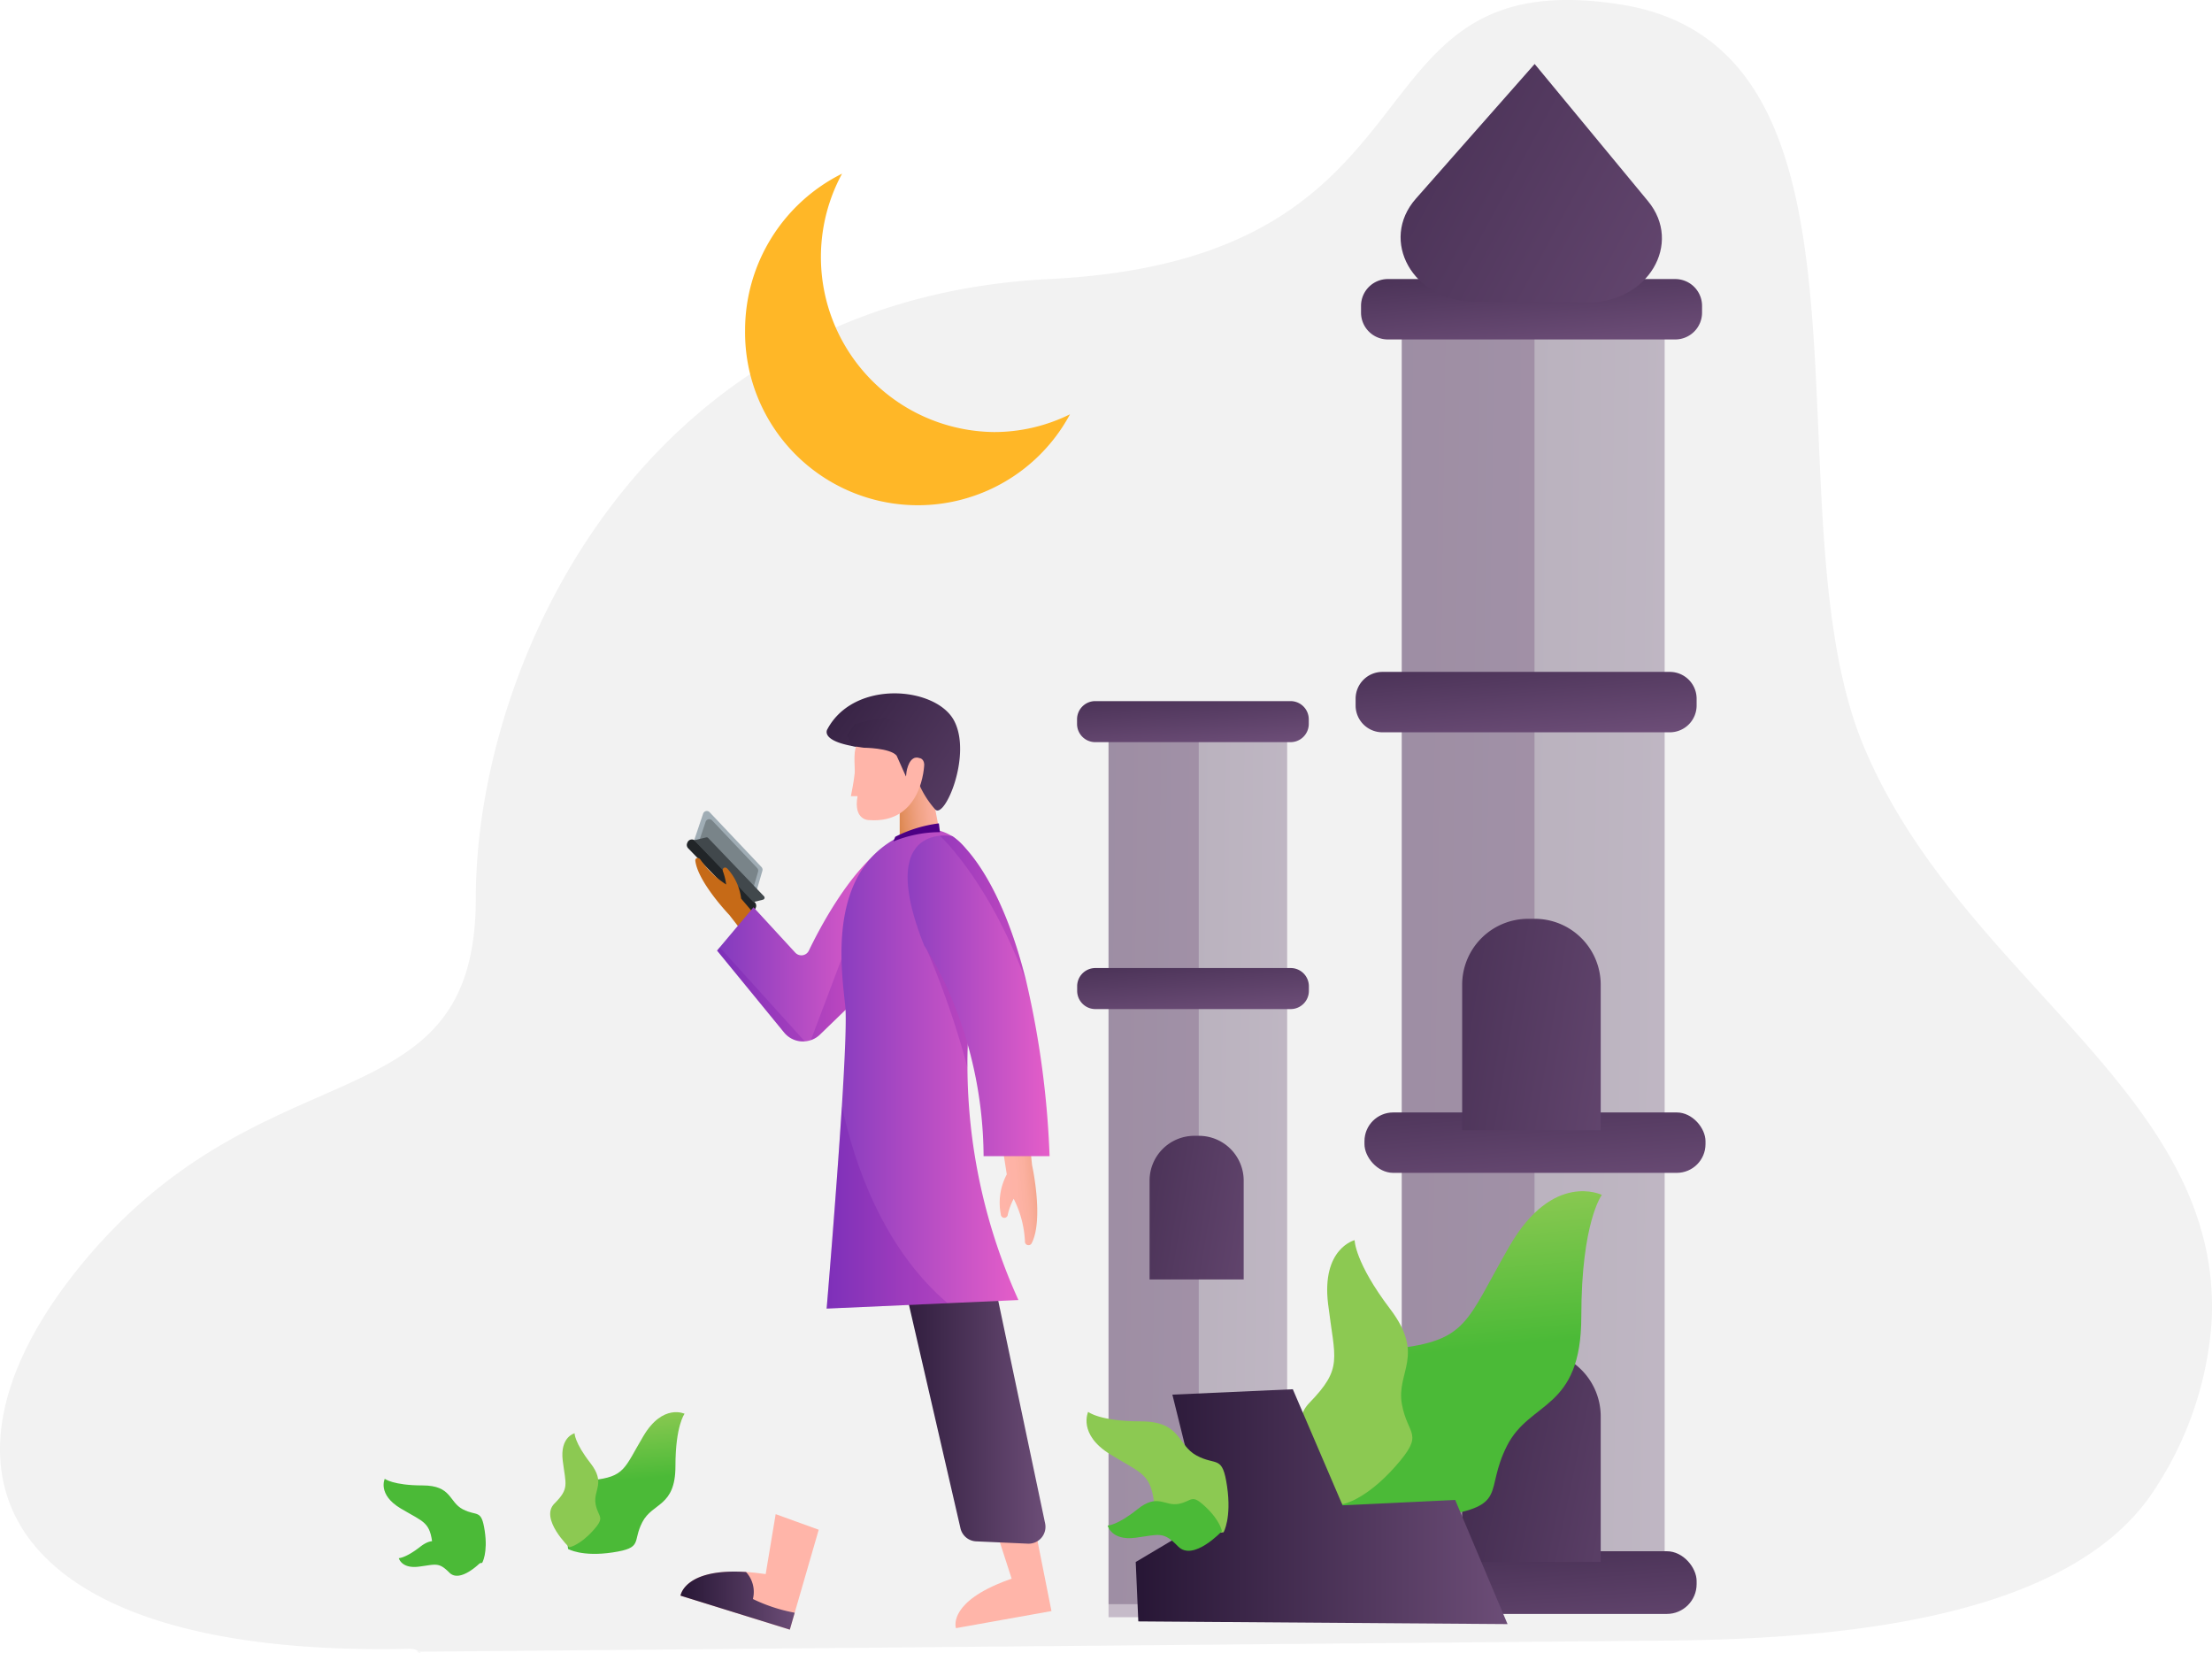 <svg xmlns="http://www.w3.org/2000/svg" xmlns:xlink="http://www.w3.org/1999/xlink" width="314.066" height="234.693" viewBox="0 0 314.066 234.693">
  <defs>
    <linearGradient id="linear-gradient" x1="-0.667" y1="0.423" x2="1.667" y2="0.577" gradientUnits="objectBoundingBox">
      <stop offset="0" stop-color="#271635"/>
      <stop offset="1" stop-color="#6c4d77"/>
    </linearGradient>
    <linearGradient id="linear-gradient-2" x1="3.35" y1="0.196" x2="2.338" y2="0.304" xlink:href="#linear-gradient"/>
    <linearGradient id="linear-gradient-3" x1="-0.653" y1="-2.034" x2="0.867" y2="1.307" xlink:href="#linear-gradient"/>
    <linearGradient id="linear-gradient-4" x1="-0.435" y1="-1.314" x2="0.778" y2="1.039" xlink:href="#linear-gradient"/>
    <linearGradient id="linear-gradient-5" x1="-0.435" y1="-1.314" x2="0.778" y2="1.039" xlink:href="#linear-gradient"/>
    <linearGradient id="linear-gradient-6" x1="-0.349" y1="-1.744" x2="0.965" y2="1.73" xlink:href="#linear-gradient"/>
    <linearGradient id="linear-gradient-7" x1="-2.081" y1="-0.109" x2="1.695" y2="0.854" xlink:href="#linear-gradient"/>
    <linearGradient id="linear-gradient-10" x1="3.388" y1="0.196" x2="2.363" y2="0.304" xlink:href="#linear-gradient"/>
    <linearGradient id="linear-gradient-12" x1="-0.435" y1="-1.314" x2="0.778" y2="1.039" xlink:href="#linear-gradient"/>
    <linearGradient id="linear-gradient-13" x1="-0.435" y1="-1.314" x2="0.778" y2="1.039" xlink:href="#linear-gradient"/>
    <linearGradient id="linear-gradient-16" x1="-1.321" y1="-0.022" x2="1.942" y2="1.018" xlink:href="#linear-gradient"/>
    <linearGradient id="linear-gradient-17" x1="-92.137" y1="-34.009" x2="-91.498" y2="-34.451" gradientUnits="objectBoundingBox">
      <stop offset="0.003" stop-color="#c66a17"/>
      <stop offset="0.019" stop-color="#c86d1e"/>
      <stop offset="0.108" stop-color="#d78043"/>
      <stop offset="0.205" stop-color="#e39062"/>
      <stop offset="0.31" stop-color="#ed9e7c"/>
      <stop offset="0.425" stop-color="#f5a890"/>
      <stop offset="0.556" stop-color="#faaf9e"/>
      <stop offset="0.718" stop-color="#feb3a6"/>
      <stop offset="1" stop-color="#ffb5a9"/>
    </linearGradient>
    <linearGradient id="linear-gradient-18" x1="0" y1="0.5" x2="1" y2="0.5" xlink:href="#linear-gradient"/>
    <linearGradient id="linear-gradient-19" x1="-124.872" y1="-2.301" x2="-124.091" y2="-2.719" xlink:href="#linear-gradient-17"/>
    <linearGradient id="linear-gradient-21" x1="-0.104" y1="0.613" x2="1.268" y2="0.321" gradientUnits="objectBoundingBox">
      <stop offset="0" stop-color="#ffb5a9"/>
      <stop offset="0.359" stop-color="#feb3a6"/>
      <stop offset="0.515" stop-color="#fbb09f"/>
      <stop offset="0.632" stop-color="#f6a993"/>
      <stop offset="0.729" stop-color="#efa081"/>
      <stop offset="0.815" stop-color="#e6946a"/>
      <stop offset="0.891" stop-color="#db854d"/>
      <stop offset="0.96" stop-color="#ce742c"/>
      <stop offset="0.997" stop-color="#c66a17"/>
    </linearGradient>
    <linearGradient id="linear-gradient-22" x1="-241.397" y1="-154.568" x2="-240.784" y2="-154.887" xlink:href="#linear-gradient-21"/>
    <linearGradient id="linear-gradient-25" x1="-0.336" y1="0.745" x2="1.101" y2="0.381" gradientUnits="objectBoundingBox">
      <stop offset="0.003" stop-color="#c66a17"/>
      <stop offset="0.14" stop-color="#d37b39"/>
      <stop offset="0.325" stop-color="#e39061"/>
      <stop offset="0.507" stop-color="#efa080"/>
      <stop offset="0.682" stop-color="#f7ab96"/>
      <stop offset="0.85" stop-color="#fdb2a4"/>
      <stop offset="1" stop-color="#ffb5a9"/>
    </linearGradient>
    <linearGradient id="linear-gradient-26" x1="-0.293" y1="-0.169" x2="1.668" y2="1.083" xlink:href="#linear-gradient"/>
    <linearGradient id="linear-gradient-27" x1="-1.043" y1="-0.604" x2="3.206" y2="1.876" xlink:href="#linear-gradient"/>
    <linearGradient id="linear-gradient-28" y1="0.5" x2="1" y2="0.5" gradientUnits="objectBoundingBox">
      <stop offset="0" stop-color="#813abe"/>
      <stop offset="1" stop-color="#e55ec9"/>
    </linearGradient>
    <linearGradient id="linear-gradient-31" x1="0.463" y1="-0.002" x2="0.504" y2="0.483" gradientUnits="objectBoundingBox">
      <stop offset="0" stop-color="#8cc952"/>
      <stop offset="1" stop-color="#4bba37"/>
    </linearGradient>
    <linearGradient id="linear-gradient-32" x1="28.542" y1="-7.04" x2="30.102" y2="-7.04" xlink:href="#linear-gradient-31"/>
    <linearGradient id="linear-gradient-34" x1="113.037" y1="-3.285" x2="113.07" y2="-2.719" xlink:href="#linear-gradient-31"/>
    <linearGradient id="linear-gradient-35" x1="-81.206" y1="148.308" x2="-80.535" y2="148.308" xlink:href="#linear-gradient-31"/>
    <linearGradient id="linear-gradient-36" x1="0.464" y1="-0.002" x2="0.504" y2="0.484" xlink:href="#linear-gradient-31"/>
    <linearGradient id="linear-gradient-37" x1="93.941" y1="-21.535" x2="95.46" y2="-21.535" xlink:href="#linear-gradient-31"/>
    <linearGradient id="linear-gradient-39" x1="163.564" y1="-13.779" x2="163.597" y2="-13.195" xlink:href="#linear-gradient-31"/>
    <linearGradient id="linear-gradient-40" x1="-109.33" y1="195.123" x2="-108.663" y2="195.123" xlink:href="#linear-gradient-31"/>
    <linearGradient id="linear-gradient-41" x1="-1.321" y1="-0.221" x2="1.38" y2="0.93" xlink:href="#linear-gradient"/>
  </defs>
  <g id="MAIN_OBJECTS" data-name="MAIN OBJECTS" transform="translate(-1970.429 -602.709)">
    <g id="Group_30" data-name="Group 30">
      <path id="Path_5" data-name="Path 5" d="M2030.182,837.4a2.213,2.213,0,0,0-1.7-.615c-58.009,1.27-70.263-25.115-46.877-54.078,26.212-32.463,56.38-19.452,56.38-52.485s23.231-85.015,81.469-87.9,40.865-45.25,81.02-38.985,20.543,71.93,34.611,105.422c13.929,33.161,51.03,49.1,49.357,81.564a49.354,49.354,0,0,1-7.769,23.336c-12.07,19.569-47.34,21.767-70.33,21.97L2029.559,837.2" fill="#f2f2f2"/>
      <rect id="Rectangle_3" data-name="Rectangle 3" width="37.325" height="182.857" transform="translate(2169.457 648.146)" opacity="0.33" fill="url(#linear-gradient)"/>
      <rect id="Rectangle_4" data-name="Rectangle 4" width="18.847" height="182.857" transform="translate(2169.457 648.146)" opacity="0.33" fill="url(#linear-gradient-2)"/>
      <rect id="Rectangle_5" data-name="Rectangle 5" width="48.422" height="8.575" rx="4.081" transform="translate(2164.16 760.64)" fill="url(#linear-gradient-3)"/>
      <path id="Path_6" data-name="Path 6" d="M2211.32,701.905v.956a3.81,3.81,0,0,1-3.809,3.81h-40.8a3.81,3.81,0,0,1-3.809-3.81v-.956a3.809,3.809,0,0,1,3.809-3.809h40.8a3.872,3.872,0,0,1,.6.047A3.809,3.809,0,0,1,2211.32,701.905Z" fill="url(#linear-gradient-4)"/>
      <path id="Path_7" data-name="Path 7" d="M2212.092,646.134v.957a3.81,3.81,0,0,1-3.81,3.809h-40.8a3.81,3.81,0,0,1-3.81-3.809v-.957a3.809,3.809,0,0,1,3.81-3.809h40.8a3.748,3.748,0,0,1,.6.048A3.809,3.809,0,0,1,2212.092,646.134Z" fill="url(#linear-gradient-5)"/>
      <rect id="Rectangle_6" data-name="Rectangle 6" width="48.422" height="8.901" rx="4.236" transform="translate(2162.899 822.932)" fill="url(#linear-gradient-6)"/>
      <path id="Rectangle_7" data-name="Rectangle 7" d="M9.363,0h.946a9.363,9.363,0,0,1,9.363,9.363V30.011a0,0,0,0,1,0,0H0a0,0,0,0,1,0,0V9.363A9.363,9.363,0,0,1,9.363,0Z" transform="translate(2178.031 733.15)" fill="url(#linear-gradient-7)"/>
      <path id="Rectangle_8" data-name="Rectangle 8" d="M9.363,0h.946a9.363,9.363,0,0,1,9.363,9.363V30.011a0,0,0,0,1,0,0H0a0,0,0,0,1,0,0V9.363A9.363,9.363,0,0,1,9.363,0Z" transform="translate(2178.711 669.121)" fill="url(#linear-gradient-7)"/>
      <rect id="Rectangle_9" data-name="Rectangle 9" width="25.361" height="124.247" transform="translate(2127.823 706.198)" opacity="0.33" fill="url(#linear-gradient)"/>
      <rect id="Rectangle_10" data-name="Rectangle 10" width="12.806" height="126.097" transform="translate(2127.823 706.198)" opacity="0.33" fill="url(#linear-gradient-10)"/>
      <rect id="Rectangle_11" data-name="Rectangle 11" width="32.901" height="5.826" rx="2.773" transform="translate(2124.224 782.635)" fill="url(#linear-gradient-3)"/>
      <path id="Path_8" data-name="Path 8" d="M2156.268,742.726v.65a2.588,2.588,0,0,1-2.588,2.588h-27.724a2.588,2.588,0,0,1-2.588-2.588v-.65a2.587,2.587,0,0,1,2.588-2.588h27.724a2.627,2.627,0,0,1,.409.032A2.589,2.589,0,0,1,2156.268,742.726Z" fill="url(#linear-gradient-12)"/>
      <path id="Path_9" data-name="Path 9" d="M2156.252,704.831v.65a2.589,2.589,0,0,1-2.589,2.589H2125.94a2.589,2.589,0,0,1-2.589-2.589v-.65a2.589,2.589,0,0,1,2.589-2.588h27.723a2.524,2.524,0,0,1,.41.033A2.587,2.587,0,0,1,2156.252,704.831Z" fill="url(#linear-gradient-13)"/>
      <path id="Rectangle_12" data-name="Rectangle 12" d="M6.362,0H7a6.362,6.362,0,0,1,6.362,6.362v14.03a0,0,0,0,1,0,0H0a0,0,0,0,1,0,0V6.362A6.362,6.362,0,0,1,6.362,0Z" transform="translate(2133.649 763.957)" fill="url(#linear-gradient-7)"/>
      <path id="Rectangle_13" data-name="Rectangle 13" d="M6.362,0H7a6.362,6.362,0,0,1,6.362,6.362v14.03a0,0,0,0,1,0,0H0a0,0,0,0,1,0,0V6.362A6.362,6.362,0,0,1,6.362,0Z" transform="translate(2134.111 720.45)" fill="url(#linear-gradient-7)"/>
      <path id="Rectangle_14" data-name="Rectangle 14" d="M9.363,0h.946a9.363,9.363,0,0,1,9.363,9.363V30.011a0,0,0,0,1,0,0H0a0,0,0,0,1,0,0V9.363A9.363,9.363,0,0,1,9.363,0Z" transform="translate(2178.031 794.434)" fill="url(#linear-gradient-16)"/>
      <g id="Group_23" data-name="Group 23">
        <g id="Group_22" data-name="Group 22">
          <g id="Group_8" data-name="Group 8">
            <path id="Path_10" data-name="Path 10" d="M2070.262,718.219,2068.985,722a.549.549,0,0,0,.124.557l7.531,7.832a.55.55,0,0,0,.924-.228l1.112-3.831a.553.553,0,0,0-.129-.532l-7.365-7.782A.549.549,0,0,0,2070.262,718.219Z" fill="#a0adb5"/>
            <path id="Path_11" data-name="Path 11" d="M2070.616,719.374l-1.08,3.195a.554.554,0,0,0,.125.558l6.535,6.8a.55.55,0,0,0,.925-.228l.938-3.234a.55.55,0,0,0-.128-.532l-6.4-6.757A.549.549,0,0,0,2070.616,719.374Z" fill="#798489"/>
            <path id="Path_12" data-name="Path 12" d="M2076.592,731.863l-8.457-8.731a.678.678,0,0,1-.13-.752l.044-.1a.676.676,0,0,1,1.1-.19l8.458,8.731a.677.677,0,0,1,.129.752l-.044.1A.676.676,0,0,1,2076.592,731.863Z" fill="#212528"/>
            <path id="Path_13" data-name="Path 13" d="M2070.69,721.593l-1.7.4,8.4,8.782,1.379-.345a.286.286,0,0,0,.138-.475l-7.939-8.286A.288.288,0,0,0,2070.69,721.593Z" fill="#41484c"/>
          </g>
          <g id="Group_12" data-name="Group 12">
            <g id="Group_11" data-name="Group 11">
              <g id="Group_9" data-name="Group 9">
                <path id="Path_14" data-name="Path 14" d="M2067.049,829.238l15.519,4.823.694-2.4,3.411-11.781-6.112-2.213-1.417,8.508q-1.521-.217-2.795-.3C2067.589,825.316,2067.049,829.238,2067.049,829.238Z" fill="url(#linear-gradient-17)"/>
                <path id="Path_15" data-name="Path 15" d="M2067.049,829.238l15.519,4.823.694-2.4a23.162,23.162,0,0,1-5.934-1.947,4.158,4.158,0,0,0-.979-3.835C2067.589,825.316,2067.049,829.238,2067.049,829.238Z" fill="url(#linear-gradient-18)"/>
              </g>
              <g id="Group_10" data-name="Group 10">
                <path id="Path_16" data-name="Path 16" d="M2106.159,833.851l13.561-2.424-.415-2.078-2.028-10.2-5.463.719,2.252,6.957q-1.23.429-2.219.867C2105.035,830.689,2106.159,833.851,2106.159,833.851Z" fill="url(#linear-gradient-19)"/>
                <path id="Path_17" data-name="Path 17" d="M2106.159,833.851l13.561-2.424-.415-2.078a19.637,19.637,0,0,1-5.225.849,3.525,3.525,0,0,0-2.233-2.5C2105.035,830.689,2106.159,833.851,2106.159,833.851Z" fill="url(#linear-gradient-18)"/>
              </g>
            </g>
            <path id="Path_18" data-name="Path 18" d="M2116.686,765.408l.277,2.713s1.7,7.668-.056,11.091a.508.508,0,0,1-.956-.282,14.825,14.825,0,0,0-1.6-6.037,9.659,9.659,0,0,0-.826,2.205.5.5,0,0,1-1,0,8.546,8.546,0,0,1,.849-5.664l-.69-4.432Z" fill="url(#linear-gradient-21)"/>
            <path id="Path_19" data-name="Path 19" d="M2075.353,734.374l-1.365-1.763s-4.431-4.617-4.832-7.681c-.058-.443.453-.57.722-.185a13.144,13.144,0,0,0,3.652,3.531,8.42,8.42,0,0,0-.451-1.851c-.174-.459.28-.745.624-.395a7.639,7.639,0,0,1,1.954,4.248l2.378,2.786Z" fill="url(#linear-gradient-22)"/>
          </g>
          <g id="Group_21" data-name="Group 21">
            <g id="Group_13" data-name="Group 13">
              <path id="Path_20" data-name="Path 20" d="M2108.189,768.5l10.628,50.476a2.391,2.391,0,0,1-2.445,2.881l-7.348-.328a2.39,2.39,0,0,1-2.223-1.851l-10.728-46.53a2.392,2.392,0,0,1,1.285-2.688l7.447-3.618A2.391,2.391,0,0,1,2108.189,768.5Z" fill="url(#linear-gradient-18)"/>
              <path id="Path_21" data-name="Path 21" d="M2104.039,776.966a307.893,307.893,0,0,1-12.946,42.383,2.006,2.006,0,0,1-1.963,1.291l-8.766-.391a2,2,0,0,1-1.819-2.612l15.385-48.066a2,2,0,0,1,3.339-.791l6.241,6.368A2,2,0,0,1,2104.039,776.966Z" fill="url(#linear-gradient-18)"/>
            </g>
            <g id="Group_20" data-name="Group 20">
              <g id="Group_14" data-name="Group 14">
                <path id="Path_22" data-name="Path 22" d="M2101.979,711.154l2.538,13.227-6.345,1.237v-8.493Z" fill="url(#linear-gradient-25)"/>
                <path id="Path_23" data-name="Path 23" d="M2100.922,714.034a13.473,13.473,0,0,0,2.3,3.6c1.359,1.375,5.248-7.8,2.661-12.633s-14.155-5.857-17.962,1.2c0,0-1.391,1.879,5.1,2.66,0,0,5.117-.521,5.946,4.6Z" fill="url(#linear-gradient-26)"/>
                <path id="Path_24" data-name="Path 24" d="M2101.654,711.232s-.2,8.5-7.875,7.9c0,0-2.212.033-1.594-3.394h-.944s.44-2.15.537-3.234-.39-3.6.659-4.536l5.418-1.764,1.293,6.023s.366-2.445,1.855-1.89C2101,710.333,2101.6,710.391,2101.654,711.232Z" fill="#ffb5a9"/>
                <path id="Path_25" data-name="Path 25" d="M2093.023,708.86s3.77.012,4.71,1.122l1.33,2.978.4-3.5-.366-3.846-3.21-1.049s-4.087.89-4.124.951-1.049,1.575-1.049,1.575l.632,1.513Z" fill="url(#linear-gradient-27)"/>
              </g>
              <g id="Group_19" data-name="Group 19">
                <g id="Group_15" data-name="Group 15">
                  <path id="Path_26" data-name="Path 26" d="M2095.907,722.975l-2.487,20.246-6.568,6.361a3.43,3.43,0,0,1-1.292.789,3.324,3.324,0,0,1-.867.176c-.086.007-.168.011-.254.011a3.451,3.451,0,0,1-2.678-1.269l-9.524-11.632.387-.461,4.787-5.689,5.935,6.447a1.177,1.177,0,0,0,1.925-.285C2086.876,734.334,2090.968,726.607,2095.907,722.975Z" fill="url(#linear-gradient-28)"/>
                  <path id="Path_27" data-name="Path 27" d="M2095.907,722.975l-2.487,20.246-6.568,6.361a3.43,3.43,0,0,1-1.292.789Z" fill="#6902a5" opacity="0.18"/>
                  <path id="Path_28" data-name="Path 28" d="M2084.7,750.558h-.262a3.451,3.451,0,0,1-2.678-1.269l-9.524-11.632.387-.461,12.069,13.351Z" fill="#6902a5" opacity="0.18"/>
                </g>
                <g id="Group_17" data-name="Group 17">
                  <g id="Group_16" data-name="Group 16">
                    <path id="Path_29" data-name="Path 29" d="M2115.029,787.271l-10.055.449-17.177.765s1.367-16.13,2.164-28.739c.413-6.611.667-12.249.488-14.092-.524-5.361-3.1-21.128,10.23-25.174,0,0,12.073-2.71,8.676,19.536q-.293,1.932-.749,4.119a52.951,52.951,0,0,0-.816,10.117A80.878,80.878,0,0,0,2115.029,787.271Z" fill="url(#linear-gradient-28)"/>
                    <path id="Path_30" data-name="Path 30" d="M2109.355,740.016q-.293,1.932-.749,4.119a52.951,52.951,0,0,0-.816,10.117,126.029,126.029,0,0,0-6.135-17.579Z" fill="#6902a5" opacity="0.18"/>
                  </g>
                  <path id="Path_31" data-name="Path 31" d="M2103.736,719.6l.147,1.244a17.647,17.647,0,0,0-6.608,1.318l.263-.659A18.908,18.908,0,0,1,2103.736,719.6Z" fill="#4d0084"/>
                </g>
                <g id="Group_18" data-name="Group 18">
                  <path id="Path_32" data-name="Path 32" d="M2119.453,766.845h-9.371c-.1-18.059-8.427-29.871-8.427-29.871-5.205-13.093-.574-15.338,2.226-15.615h0a6.581,6.581,0,0,1,1.757.055s6.4,3.881,10.562,20.874A129.935,129.935,0,0,1,2119.453,766.845Z" fill="url(#linear-gradient-28)"/>
                  <path id="Path_33" data-name="Path 33" d="M2116.2,742.288c-5.2-14.276-12.108-20.73-12.319-20.929a6.581,6.581,0,0,1,1.757.055S2112.046,725.295,2116.2,742.288Z" fill="#6902a5" opacity="0.18"/>
                </g>
              </g>
            </g>
          </g>
        </g>
        <path id="Path_34" data-name="Path 34" d="M2104.974,787.72l-17.177.765s1.367-16.13,2.164-28.739C2091.675,767.716,2095.7,779.809,2104.974,787.72Z" fill="#6902a5" opacity="0.18"/>
      </g>
      <g id="Group_26" data-name="Group 26">
        <g id="Group_24" data-name="Group 24">
          <path id="Path_35" data-name="Path 35" d="M2160.693,816.8s-2.915-21.461,7.652-22.611,10.2-3.832,16.4-14.562,13.118-7.281,13.118-7.281-2.915,3.832-2.915,17.245-7.288,11.88-10.567,18.4.364,8.43-9.474,9.963S2160.693,816.8,2160.693,816.8Z" fill="url(#linear-gradient-31)"/>
          <path id="Path_36" data-name="Path 36" d="M2161.041,816.255s-9.509-9.427-4.7-14.389,3.617-6.14,2.655-14.034,3.767-9.062,3.767-9.062-.005,3.112,5.035,9.76.852,8.918,1.675,13.511,3.348,4.028-.952,8.877S2161.041,816.255,2161.041,816.255Z" fill="url(#linear-gradient-32)"/>
        </g>
        <path id="Path_37" data-name="Path 37" d="M2132.051,832.893l52.424.383-7.436-17.628-15.988.766-7.064-16.479-17.1.766,4.462,18.011-9.667,5.748Z" fill="url(#linear-gradient-18)"/>
        <g id="Group_25" data-name="Group 25">
          <path id="Path_38" data-name="Path 38" d="M2144.154,820.246s-9.286,1.334-9.781-3.524-1.655-4.691-6.3-7.541-3.147-6.032-3.147-6.032,1.657,1.341,7.461,1.345,5.138,3.353,7.955,4.863,3.648-.165,4.309,4.357S2144.154,820.246,2144.154,820.246Z" fill="url(#linear-gradient-34)"/>
          <path id="Path_39" data-name="Path 39" d="M2143.919,820.086s-4.081,4.368-6.227,2.158-2.655-1.665-6.071-1.225-3.92-1.734-3.92-1.734,1.346,0,4.225-2.312,3.858-.389,5.846-.765,1.743-1.539,3.84.44S2143.919,820.086,2143.919,820.086Z" fill="url(#linear-gradient-35)"/>
        </g>
      </g>
      <g id="Group_29" data-name="Group 29">
        <g id="Group_27" data-name="Group 27">
          <path id="Path_40" data-name="Path 40" d="M2051.087,822.608s-1.3-9.265,3.405-9.762,4.54-1.654,7.3-6.287,5.837-3.143,5.837-3.143-1.3,1.654-1.3,7.445-3.243,5.129-4.7,7.941.163,3.64-4.215,4.3S2051.087,822.608,2051.087,822.608Z" fill="url(#linear-gradient-36)"/>
          <path id="Path_41" data-name="Path 41" d="M2051.242,822.373s-4.232-4.069-2.093-6.212,1.61-2.651,1.182-6.058,1.676-3.913,1.676-3.913,0,1.344,2.24,4.214.38,3.85.746,5.833,1.49,1.739-.424,3.832S2051.242,822.373,2051.242,822.373Z" fill="url(#linear-gradient-37)"/>
        </g>
        <path id="Path_42" data-name="Path 42" d="M2030.182,833.408l37.709.267-5.349-12.3-11.5.535-5.081-11.5-12.3.535,3.209,12.57-6.953,4.012Z" fill="url(#linear-gradient-18)"/>
        <g id="Group_28" data-name="Group 28">
          <path id="Path_43" data-name="Path 43" d="M2038.888,824.583s-6.68.93-7.035-2.46-1.191-3.273-4.529-5.263-2.263-4.209-2.263-4.209,1.192.936,5.366.939,3.7,2.34,5.723,3.393,2.624-.115,3.1,3.041S2038.888,824.583,2038.888,824.583Z" fill="url(#linear-gradient-39)"/>
          <path id="Path_44" data-name="Path 44" d="M2038.719,824.471s-2.936,3.048-4.479,1.505-1.91-1.161-4.367-.854-2.819-1.21-2.819-1.21.968,0,3.038-1.614,2.776-.271,4.2-.534,1.254-1.073,2.763.307A4.741,4.741,0,0,1,2038.719,824.471Z" fill="url(#linear-gradient-40)"/>
        </g>
      </g>
      <path id="Path_45" data-name="Path 45" d="M2171.465,630.905l16.859-19.112,16.084,19.461c5,6.044-.027,14.456-8.591,14.392l-16.136-.122C2171.05,645.458,2166.216,636.856,2171.465,630.905Z" fill="url(#linear-gradient-41)"/>
      <path id="Path_46" data-name="Path 46" d="M2128.558,694.577l12.1-13.719,11.546,13.97c3.586,4.338-.019,10.377-6.167,10.33l-11.583-.087C2128.26,705.024,2124.79,698.849,2128.558,694.577Z" fill="url(#linear-gradient-41)"/>
      <path id="Path_47" data-name="Path 47" d="M2076.218,649.64a24.53,24.53,0,0,0,46.133,11.883,24.267,24.267,0,0,1-10.8,2.522,24.845,24.845,0,0,1-21.565-36.681A24.819,24.819,0,0,0,2076.218,649.64Z" fill="#ffb727"/>
    </g>
  </g>
</svg>
